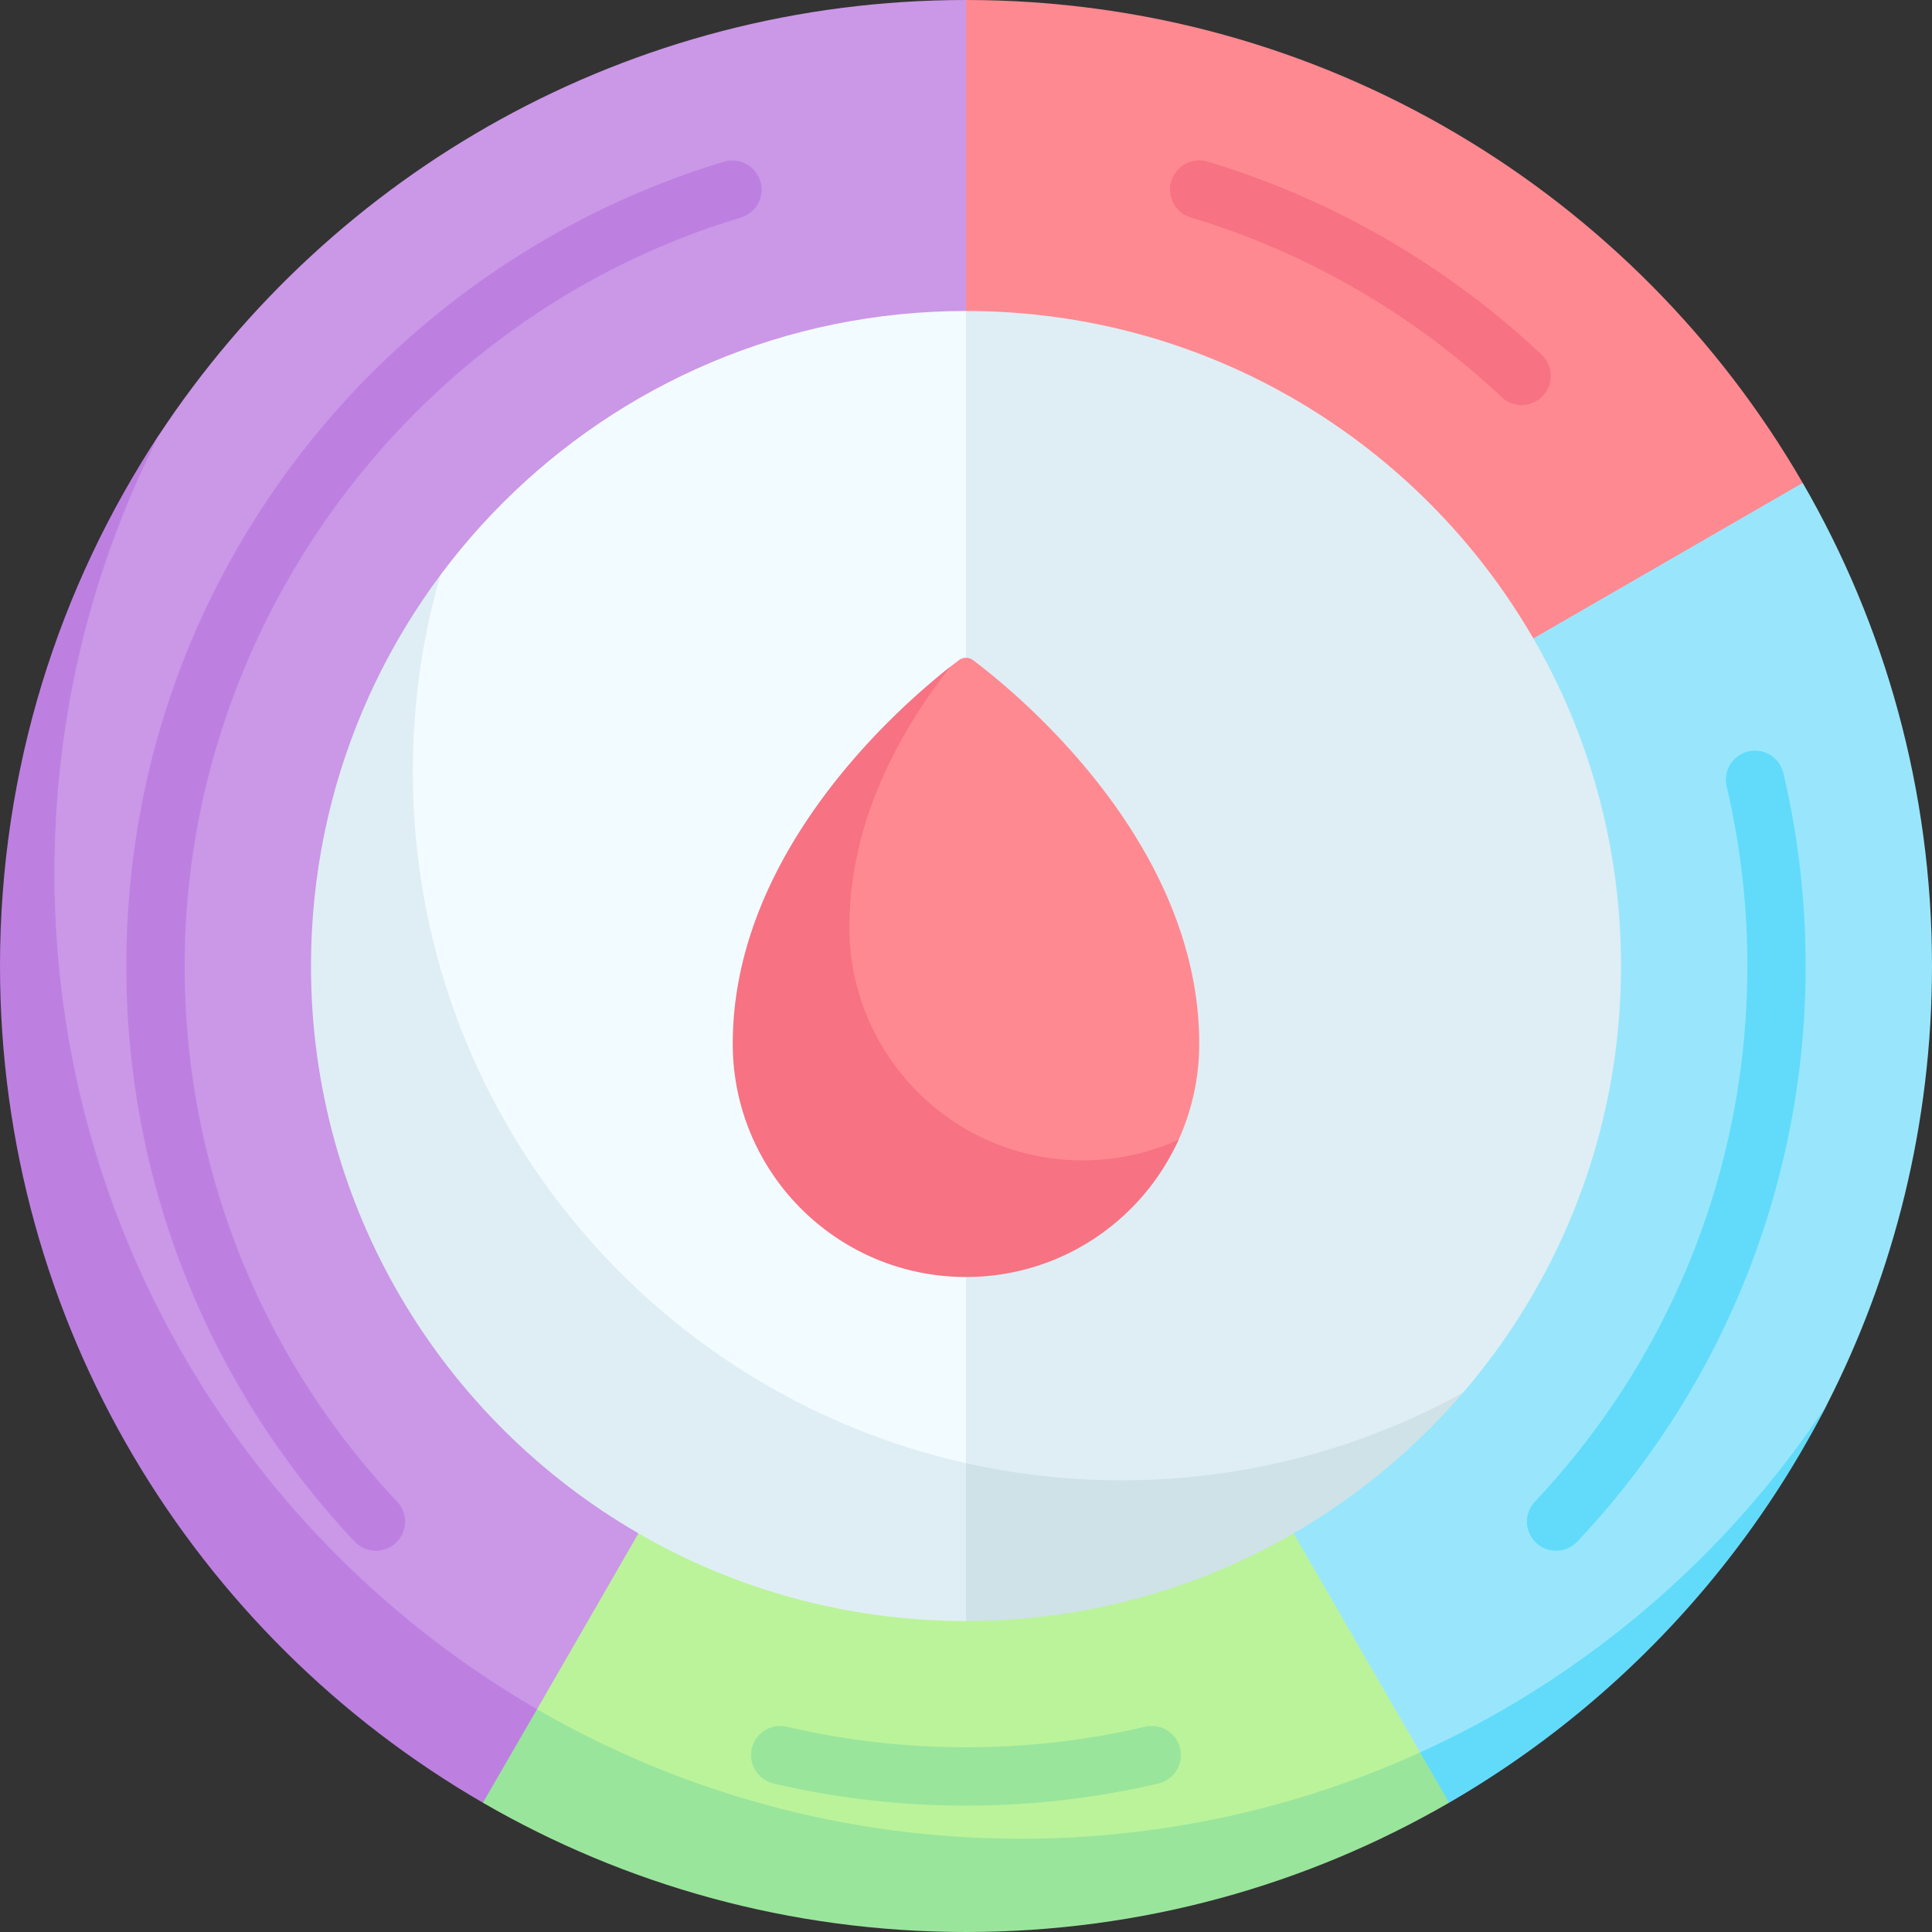 <svg xmlns="http://www.w3.org/2000/svg" version="1.1" xmlns:xlink="http://www.w3.org/1999/xlink" width="512" height="512" x="0" y="0" viewBox="0 0 512 512" style="enable-background:new 0 0 512 512" xml:space="preserve" class=""><rect x="0" y="0" width="512" height="512" fill="#333333" stroke="none"/><g><path fill="#dfeef4" d="M256 68.191c103.724 0 187.809 84.085 187.809 187.809S359.724 443.809 256 443.809l-37.087-186.241z" opacity="1" data-original="#dfeef4" class=""></path><path fill="#f2fbff" d="M256 443.809c-103.724 0-187.809-84.085-187.809-187.809S152.276 68.191 256 68.191z" opacity="1" data-original="#f2fbff" class=""></path><path fill="#cfe2e8" d="M297.207 392.3A188.427 188.427 0 0 1 256 387.754l-26.785 26.872L256 443.809c71.254 0 133.238-39.681 165.064-98.15-33.062 29.032-76.4 46.641-123.857 46.641z" opacity="1" data-original="#cfe2e8" class=""></path><path fill="#dfeef4" d="M109.398 204.491c0-32.471 8.242-63.016 22.745-89.66C92.942 149.252 68.191 199.732 68.191 256c0 103.724 84.085 187.809 187.809 187.809v-56.056c-83.9-18.783-146.602-93.695-146.602-183.262z" opacity="1" data-original="#dfeef4" class=""></path><path fill="#99e6fc" d="M342.807 406.354c51.877-30.016 86.778-86.109 86.778-150.354 0-31.623-8.456-61.272-23.231-86.807l33.334-29.866 38.051-11.348C499.529 165.638 512 209.362 512 256c0 41.859-10.05 81.37-27.863 116.257-22.507 44.078-63.065 70.978-105.771 95.687l-23.829-21.773z" opacity="1" data-original="#99e6fc" class=""></path><path fill="#62dbfb" d="M398.444 453.015a254.867 254.867 0 0 1-22.119 11.394l-3.852 5.818 11.548 7.512c42.706-24.71 77.609-61.404 100.116-105.483-21.883 33.106-51.25 60.831-85.693 80.759z" opacity="1" data-original="#62dbfb" class=""></path><path fill="#cb97e7" d="M169.193 406.354C117.316 376.339 82.414 320.245 82.414 256c0-95.869 77.717-173.586 173.586-173.586l20.604-39.909L256 0C166.661 0 88.018 45.769 42.219 115.132 15.539 155.541 9.524 203.954 9.524 256c0 94.747 55.006 167.678 131.512 211.944l20.559-20.286z" opacity="1" data-original="#cb97e7" class=""></path><path fill="#bd80e1" d="M14.423 231.276c0-41.812 10.021-81.286 27.797-116.143C15.539 155.541 0 203.954 0 256c0 94.747 51.472 177.473 127.979 221.739l18.789-8.519-4.449-16.254C65.873 408.684 14.423 325.977 14.423 231.276z" opacity="1" data-original="#bd80e1" class=""></path><path fill="#fe8991" d="M317.811 276.604a61.585 61.585 0 0 1-5.468 25.433c-9.697 21.449-53.037 23.377-56.343 23.424-12.647.18-52.89-14.72-52.89-48.857 0-50.692 34.812-88.993 48.706-99.883.917-.719 1.704-1.318 2.34-1.794a3.077 3.077 0 0 1 3.692.004c10.285 7.692 59.963 47.644 59.963 101.673z" opacity="1" data-original="#fe8991" class=""></path><path fill="#f77283" d="M286.905 307.509c-34.137 0-61.811-27.674-61.811-61.811 0-27.406 12.783-51.188 26.722-68.977-13.889 10.885-57.627 49.185-57.627 99.883 0 34.137 27.674 61.811 61.811 61.811 25.069 0 46.645-14.93 56.343-36.378a61.607 61.607 0 0 1-25.438 5.472z" opacity="1" data-original="#f77283" class=""></path><path fill="#bbf39b" d="M342.807 406.354c-25.535 14.775-55.184 23.231-86.807 23.231s-61.272-8.456-86.807-23.231l-26.874 46.612-4.017 22.243c37.659 21.789 71.061 28.056 117.698 28.056s82.697-3.737 120.356-25.526l-.031-13.33z" opacity="1" data-original="#bbf39b" class=""></path><path fill="#9ae59c" d="M270.423 487.276c-46.638 0-90.445-12.52-128.104-34.309-.037-.021.037.021 0 0l-14.34 24.773C165.638 499.529 209.362 512 256 512s90.362-12.471 128.021-34.261l-7.696-13.33c-32.274 14.685-68.132 22.867-105.902 22.867z" opacity="1" data-original="#9ae59c" class=""></path><path fill="#fe8991" d="M406.354 169.193C376.339 117.316 320.245 82.414 256 82.414V0c94.747 0 177.473 51.472 221.739 127.979z" opacity="1" data-original="#fe8991" class=""></path><path fill="#f77283" d="M403.239 107.341a7.7 7.7 0 0 1-5.297-2.102c-23.34-21.983-51.817-38.444-82.351-47.604a7.726 7.726 0 0 1-5.18-9.62 7.725 7.725 0 0 1 9.621-5.181c32.821 9.845 63.427 27.535 88.506 51.156a7.727 7.727 0 0 1-5.299 13.351z" opacity="1" data-original="#f77283" class=""></path><path fill="#62dbfb" d="M412.383 410.968a7.727 7.727 0 0 1-5.624-13.024c36.31-38.55 56.307-88.96 56.307-141.944 0-16.074-1.847-32.082-5.491-47.58a7.726 7.726 0 0 1 5.753-9.289 7.726 7.726 0 0 1 9.29 5.753c3.915 16.655 5.901 33.853 5.901 51.116 0 56.939-21.49 111.111-60.51 152.539a7.707 7.707 0 0 1-5.626 2.429z" opacity="1" data-original="#62dbfb" class=""></path><path fill="#9ae59c" d="M256 478.519c-17.263 0-34.461-1.985-51.117-5.901a7.727 7.727 0 0 1 3.537-15.042c30.996 7.287 64.163 7.287 95.159 0a7.727 7.727 0 0 1 3.537 15.042c-16.655 3.916-33.853 5.901-51.116 5.901z" opacity="1" data-original="#9ae59c" class=""></path><path fill="#bd80e1" d="M99.617 410.968a7.708 7.708 0 0 1-5.626-2.429c-39.02-41.428-60.51-95.601-60.51-152.539 0-48.821 15.514-95.162 44.866-134.013 28.391-37.581 68.743-65.691 113.622-79.153a7.727 7.727 0 0 1 4.441 14.801C109.577 83.681 48.934 165.252 48.934 256c0 52.985 19.997 103.395 56.307 141.945a7.727 7.727 0 0 1-5.624 13.023z" opacity="1" data-original="#bd80e1" class=""></path></g></svg>
